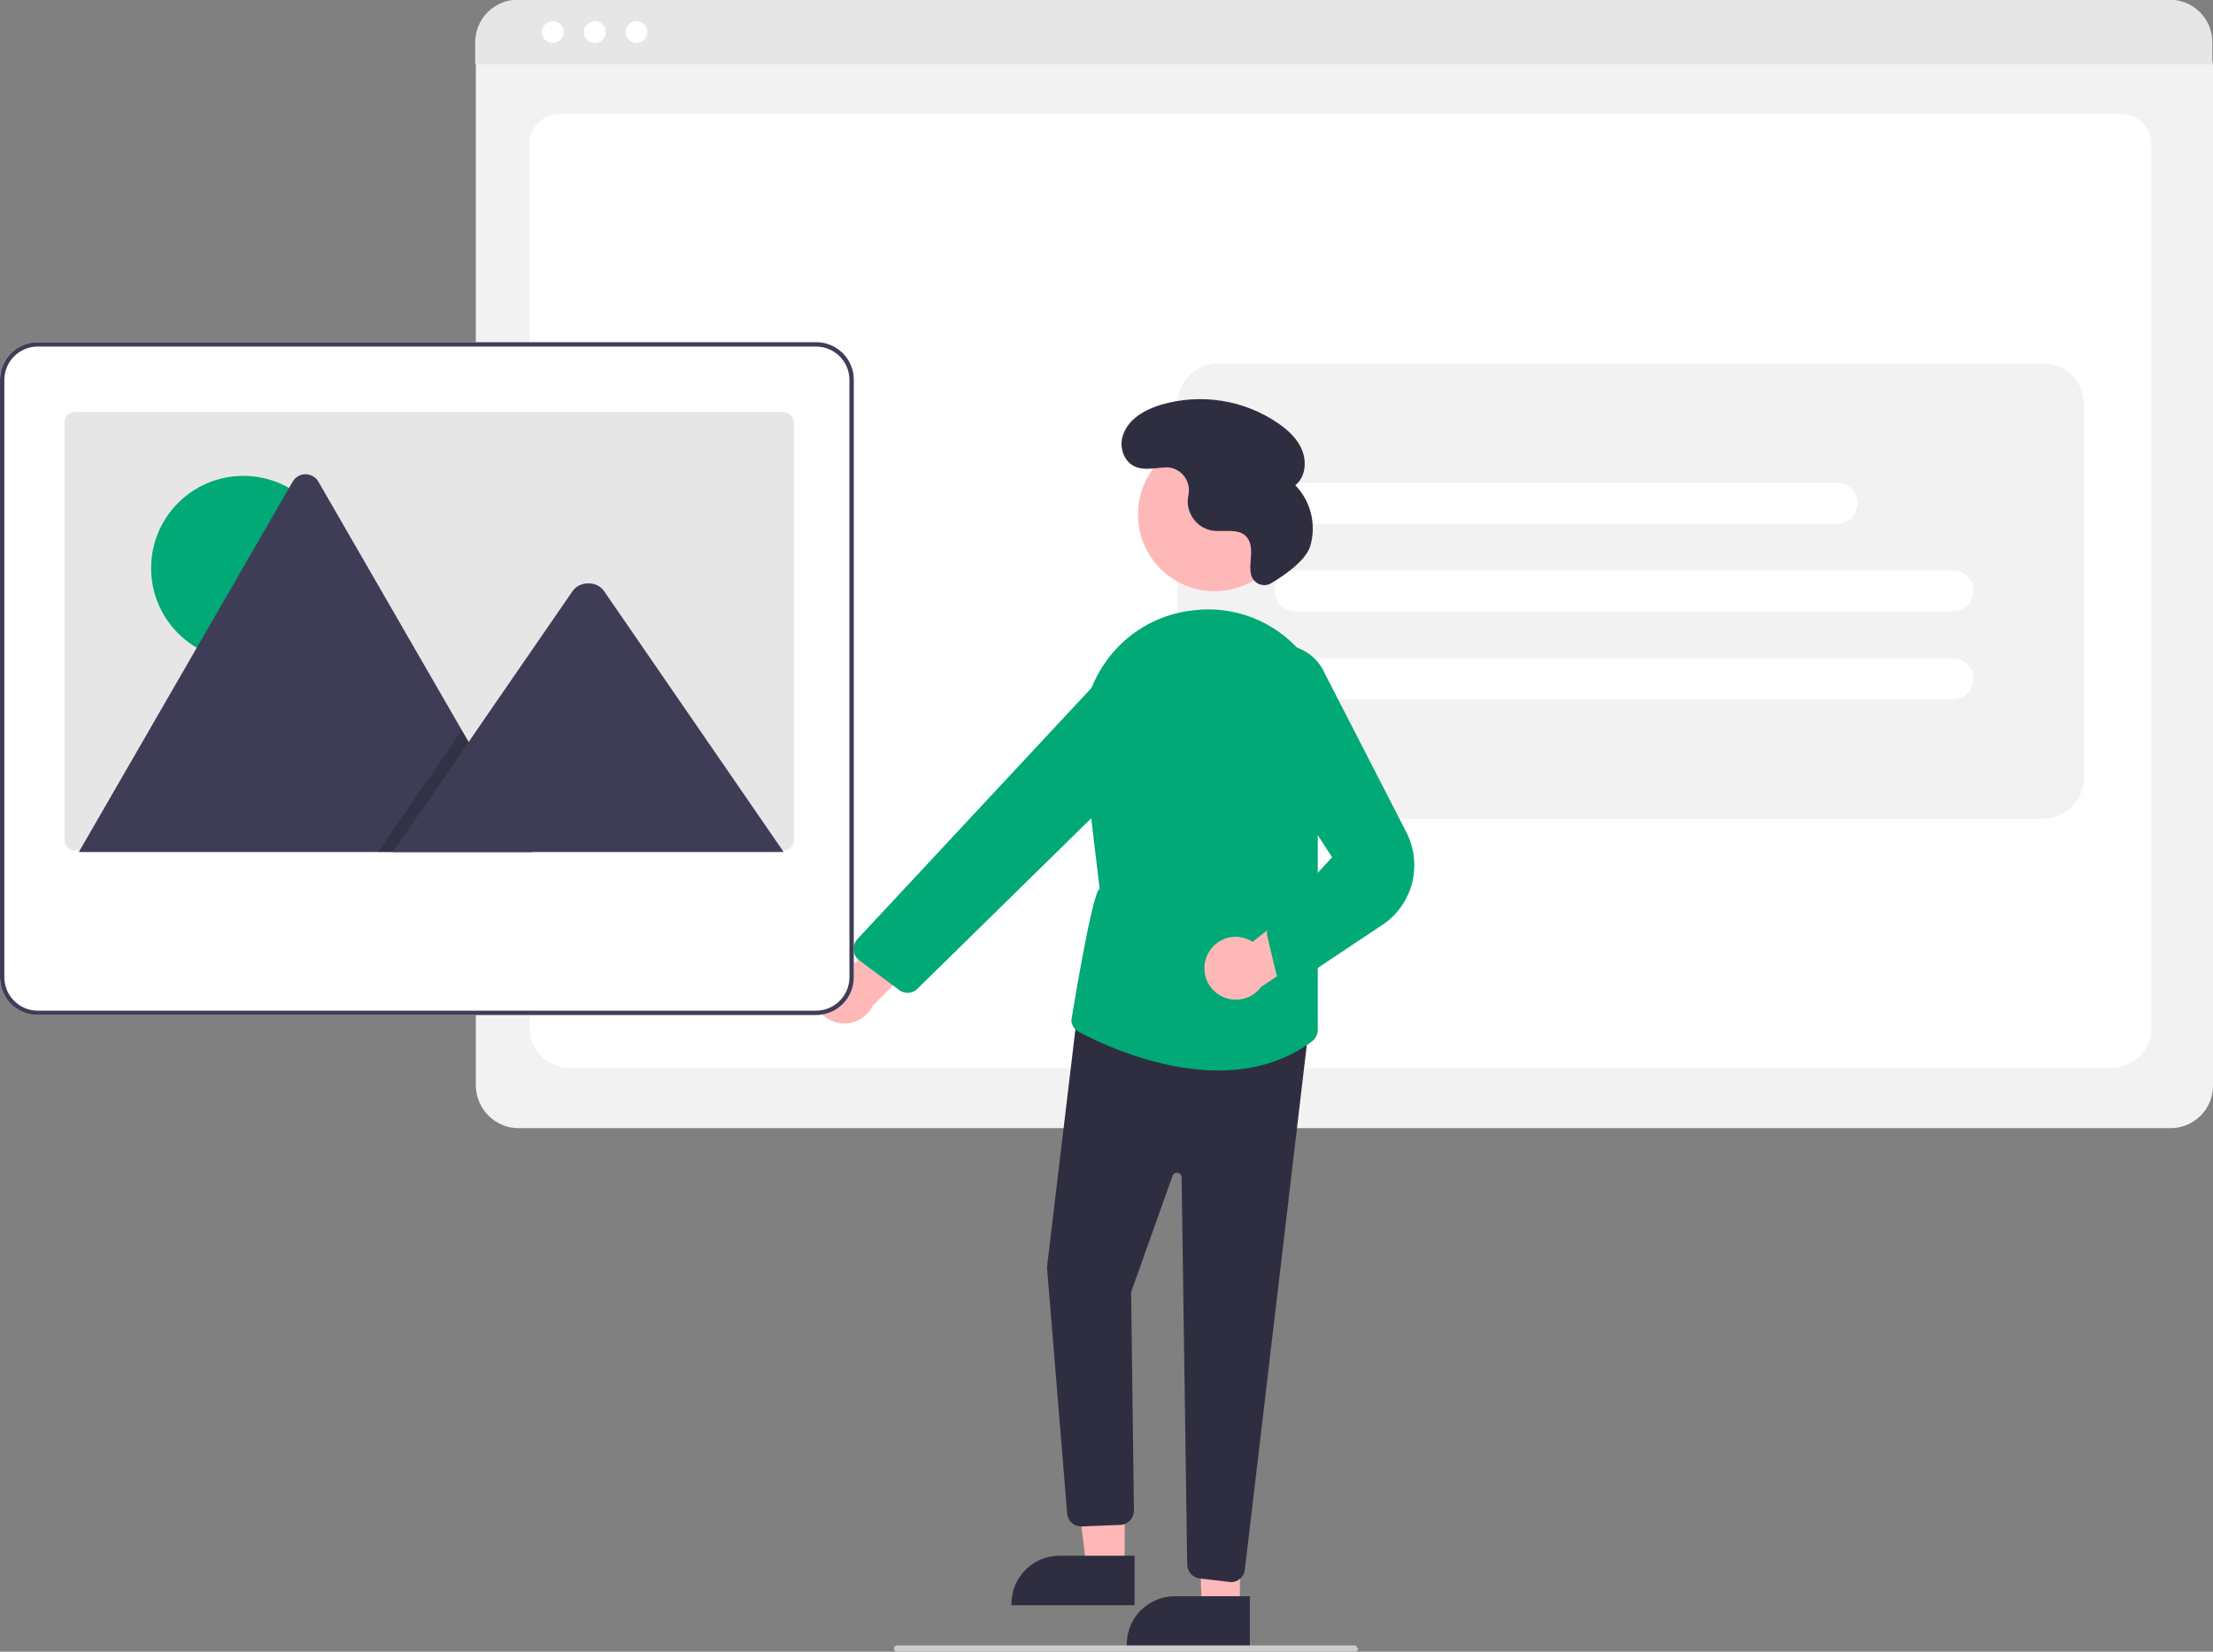 <?xml version="1.0" encoding="utf-8"?>
<!-- Generator: Adobe Illustrator 27.0.0, SVG Export Plug-In . SVG Version: 6.00 Build 0)  -->
<svg version="1.1" id="Layer_1" xmlns="http://www.w3.org/2000/svg" xmlns:xlink="http://www.w3.org/1999/xlink" x="0px" y="0px"
	 viewBox="0 0 710.2 530" style="enable-background:new 0 0 710.2 530;" xml:space="preserve">
<rect x="0" y="0" width="710.2" height="530" fill="#808080" stroke="none"/>
<style type="text/css">
	.st0{fill:#F2F2F2;}
	.st1{fill:#FFFFFF;}
	.st2{fill:#E6E6E6;}
	.st3{fill:#FFB8B8;}
	.st4{fill:#2F2E41;}
	.st5{fill:#00A976;}
	.st6{fill:#CCCCCC;}
	.st7{fill:#3F3D56;}
	.st8{opacity:0.2;enable-background:new    ;}
</style>
<path class="st0" d="M696.6,362H166.4c-7.5,0-13.6-6.1-13.7-13.7V21.4c0-5.5,4.5-10,10-10h537.3c5.6,0,10.2,4.6,10.2,10.2v326.8
	C710.2,355.9,704.1,362,696.6,362z"/>
<path class="st1" d="M677.2,342.7H183.1c-7.2,0-13.1-5.5-13.1-12.3V45.7c0-5,4.4-9.1,9.7-9.1h500.8c5.5,0,9.9,4.2,9.9,9.3v284.6
	C690.4,337.2,684.5,342.7,677.2,342.7z"/>
<path class="st2" d="M710,20.6H152.5v-7c0-7.6,6.1-13.7,13.7-13.7h530.1c7.6,0,13.7,6.1,13.7,13.7V20.6z"/>
<circle class="st1" cx="177.4" cy="10.3" r="3.5"/>
<circle class="st1" cx="190.9" cy="10.3" r="3.5"/>
<circle class="st1" cx="204.3" cy="10.3" r="3.5"/>
<path class="st0" d="M391,262.7h264.6c7.3,0,13.2-5.9,13.2-13.2l0,0V129.8c0-7.3-5.9-13.2-13.2-13.2l0,0H391
	c-7.3,0-13.2,5.9-13.2,13.2v0v119.6C377.8,256.7,383.7,262.7,391,262.7L391,262.7z"/>
<path class="st1" d="M626.7,196.2h-211c-3.7,0-6.6-3-6.6-6.6c0-3.7,3-6.6,6.6-6.6h211c3.7,0,6.6,3,6.6,6.6
	C633.4,193.3,630.4,196.2,626.7,196.2z"/>
<path class="st1" d="M626.7,224.4h-211c-3.7,0-6.6-3-6.6-6.6c0-3.7,3-6.6,6.6-6.6h211c3.7,0,6.6,3,6.6,6.6
	C633.4,221.4,630.4,224.4,626.7,224.4z"/>
<path class="st1" d="M589.5,168.1H415.8c-3.7,0-6.6-3-6.6-6.6c0-3.7,3-6.6,6.6-6.6h173.7c3.7,0,6.6,3,6.6,6.6
	C596.1,165.1,593.2,168.1,589.5,168.1z"/>
<path class="st3" d="M261,316.2c1.1-5.4,6.5-8.9,11.9-7.8c0.6,0.1,1.1,0.3,1.7,0.5l23.5-27l5,17.9l-23,22.9c-2.4,5-8.5,7.1-13.5,4.7
	C262.3,325.4,260.1,320.8,261,316.2L261,316.2z"/>
<circle class="st3" cx="389.8" cy="165.1" r="24.6"/>
<polygon class="st3" points="360.9,503.2 348.7,503.2 342.9,455.9 361,455.9 "/>
<path class="st4" d="M364.1,515.1l-39.5,0v-0.5c0-8.5,6.9-15.4,15.4-15.4c0,0,0,0,0,0h0l24.1,0L364.1,515.1z"/>
<polygon class="st3" points="397.9,516.2 385.7,516.2 384,470.1 398,468.9 "/>
<path class="st4" d="M401.1,528.1l-39.5,0v-0.5c0-8.5,6.9-15.4,15.4-15.4c0,0,0,0,0,0h0l24.1,0L401.1,528.1z"/>
<path class="st4" d="M394.5,507.6l-9.5-1.1c-2.2-0.3-3.9-2.1-4-4.4l-1.8-124.3c0-0.8-0.7-1.5-1.5-1.5c-0.6,0-1.2,0.4-1.4,1
	L363,414.6l0.9,70.1c0,2.4-1.8,4.4-4.2,4.6l-12.5,0.5c-2.4,0.1-4.4-1.6-4.7-3.9l-6.5-79.3l0,0l9.9-82.8l74.2,5.4l-20.6,174.5
	c-0.3,2.3-2.2,4-4.5,4C394.8,507.6,394.6,507.6,394.5,507.6z"/>
<path class="st5" d="M346.2,331.1c-1.4-0.7-2.2-2.1-2.4-3.6c0,0,6.7-41.5,9.1-42.3l-5.3-44.4c-1.3-10.9,1.9-21.9,8.8-30.5
	c6.7-8.3,16.4-13.5,27-14.5c0.7-0.1,1.5-0.1,2.2-0.2c12.8-0.7,25.2,4.9,33.1,15.1c8.2,10.2,10.9,23.8,7.2,36.4l-3,10.4v73
	c0,1.4-0.7,2.8-1.9,3.7c-9.3,6.9-19.9,9.3-30.2,9.3C371.6,343.5,353.2,334.8,346.2,331.1z"/>
<path class="st5" d="M288.6,317.7l-12.9-9.6c-2-1.5-2.4-4.3-0.9-6.3c0.1-0.1,0.2-0.3,0.3-0.4l76.9-82.5c5.1-5.4,13.4-6.3,19.5-2.1
	l0,0c6.8,4.7,8.5,14.1,3.7,20.9c-0.5,0.8-1.1,1.5-1.8,2.1l-79,77.5c-1.4,1.4-3.6,1.7-5.4,0.7C288.9,317.9,288.7,317.8,288.6,317.7z"
	/>
<path class="st3" d="M387.3,306.8c2.1-5.1,8-7.6,13.1-5.4c0.5,0.2,1.1,0.5,1.6,0.8l28.1-22.1l1.5,18.5l-26.9,18.1
	c-3.3,4.5-9.6,5.4-14.1,2.1C386.9,316.1,385.5,311.1,387.3,306.8L387.3,306.8z"/>
<path class="st5" d="M412.5,315.4c-1.5-0.5-2.7-1.7-3-3.2l-2.8-11.9c-0.4-1.7,0.2-3.5,1.7-4.6l19.1-20.6l-28.1-43.3
	c-4.4-5.4-4.6-13-0.5-18.6c5-6.8,14.5-8.3,21.3-3.3c2.2,1.6,3.9,3.8,5,6.3l26.1,50.8c5.4,10.5,2.1,23.3-7.7,29.8l-26.7,17.8
	c-0.8,0.7-1.9,1.1-3,1.1C413.4,315.6,412.9,315.6,412.5,315.4z"/>
<path class="st4" d="M408,187.1c-2.1,1.3-4.8,0.6-6-1.5c-0.2-0.3-0.4-0.7-0.5-1.1l0-0.1c-0.5-2-0.1-4.2,0-6.3s-0.1-4.4-1.5-5.9
	c-2.7-2.9-7.4-1.3-11.3-2c-4.7-1-7.9-5.4-7.5-10.1c0.1-0.4,0.1-0.9,0.2-1.3c0.8-4-1.7-7.8-5.6-8.7c-0.7-0.1-1.3-0.2-2-0.1
	c-3.9,0.2-8.1,1.4-11.3-1.4c-2.4-2.3-3.2-5.9-2.1-9c1.8-5.3,7-8.1,12.1-9.7c12.9-3.8,26.8-1.6,37.8,6c3.3,2.3,6.3,5.1,7.7,8.9
	s0.8,8.4-2.3,10.9c5,5.2,6.8,12.6,4.8,19.5C419,180.1,411.7,184.9,408,187.1z"/>
<path class="st6" d="M434.9,530h-147c-0.6,0-1-0.4-1-1s0.4-1,1-1h147c0.6,0,0.4,1,1,1C436.1,529,435.5,530,434.9,530z"/>
<path class="st1" d="M273.3,117.8c-1.7-4.8-6.3-8-11.4-8H12.1c-6.7,0-12.1,5.4-12.1,12.1v191.7c0,6.7,5.4,12.1,12.1,12.1h249.8
	c6.7,0,12.1-5.4,12.1-12.1V121.9C274,120.5,273.8,119.1,273.3,117.8z"/>
<path class="st7" d="M273.3,117.8c-1.7-4.8-6.3-8-11.4-8H12.1c-6.7,0-12.1,5.4-12.1,12.1v191.7c0,6.7,5.4,12.1,12.1,12.1h249.8
	c6.7,0,12.1-5.4,12.1-12.1V121.9C274,120.5,273.8,119.1,273.3,117.8z M272.6,313.6c0,5.9-4.8,10.7-10.7,10.7H12.1
	c-5.9,0-10.7-4.8-10.7-10.7V121.9c0-5.9,4.8-10.7,10.7-10.7h249.8c5.9,0,10.7,4.8,10.7,10.7V313.6z"/>
<path class="st2" d="M254.8,135.6v133.9c0,1.9-1.5,3.4-3.4,3.4H24.1c-0.2,0-0.3,0-0.5,0c-1.7-0.2-2.9-1.7-2.9-3.3V135.6
	c0-1.9,1.5-3.4,3.4-3.4l0,0h227.2C253.2,132.2,254.8,133.8,254.8,135.6L254.8,135.6L254.8,135.6L254.8,135.6z"/>
<circle class="st5" cx="78.1" cy="182.3" r="29.6"/>
<path class="st7" d="M170.8,273.4h-145c-0.2,0-0.4,0-0.5,0l68.6-118.8c1.3-2.3,4.2-3.1,6.5-1.8c0.8,0.4,1.4,1.1,1.8,1.8l46,79.7
	l2.2,3.8L170.8,273.4z"/>
<polygon class="st8" points="170.8,273.4 121.3,273.4 145.6,238.1 147.3,235.5 148.2,234.3 150.4,238.1 "/>
<path class="st7" d="M251.5,273.4H126.1l24.3-35.3l1.7-2.5l31.7-46c2.1-3,7.1-3.2,9.5-0.6c0.2,0.2,0.3,0.4,0.5,0.6L251.5,273.4z"/>
</svg>

